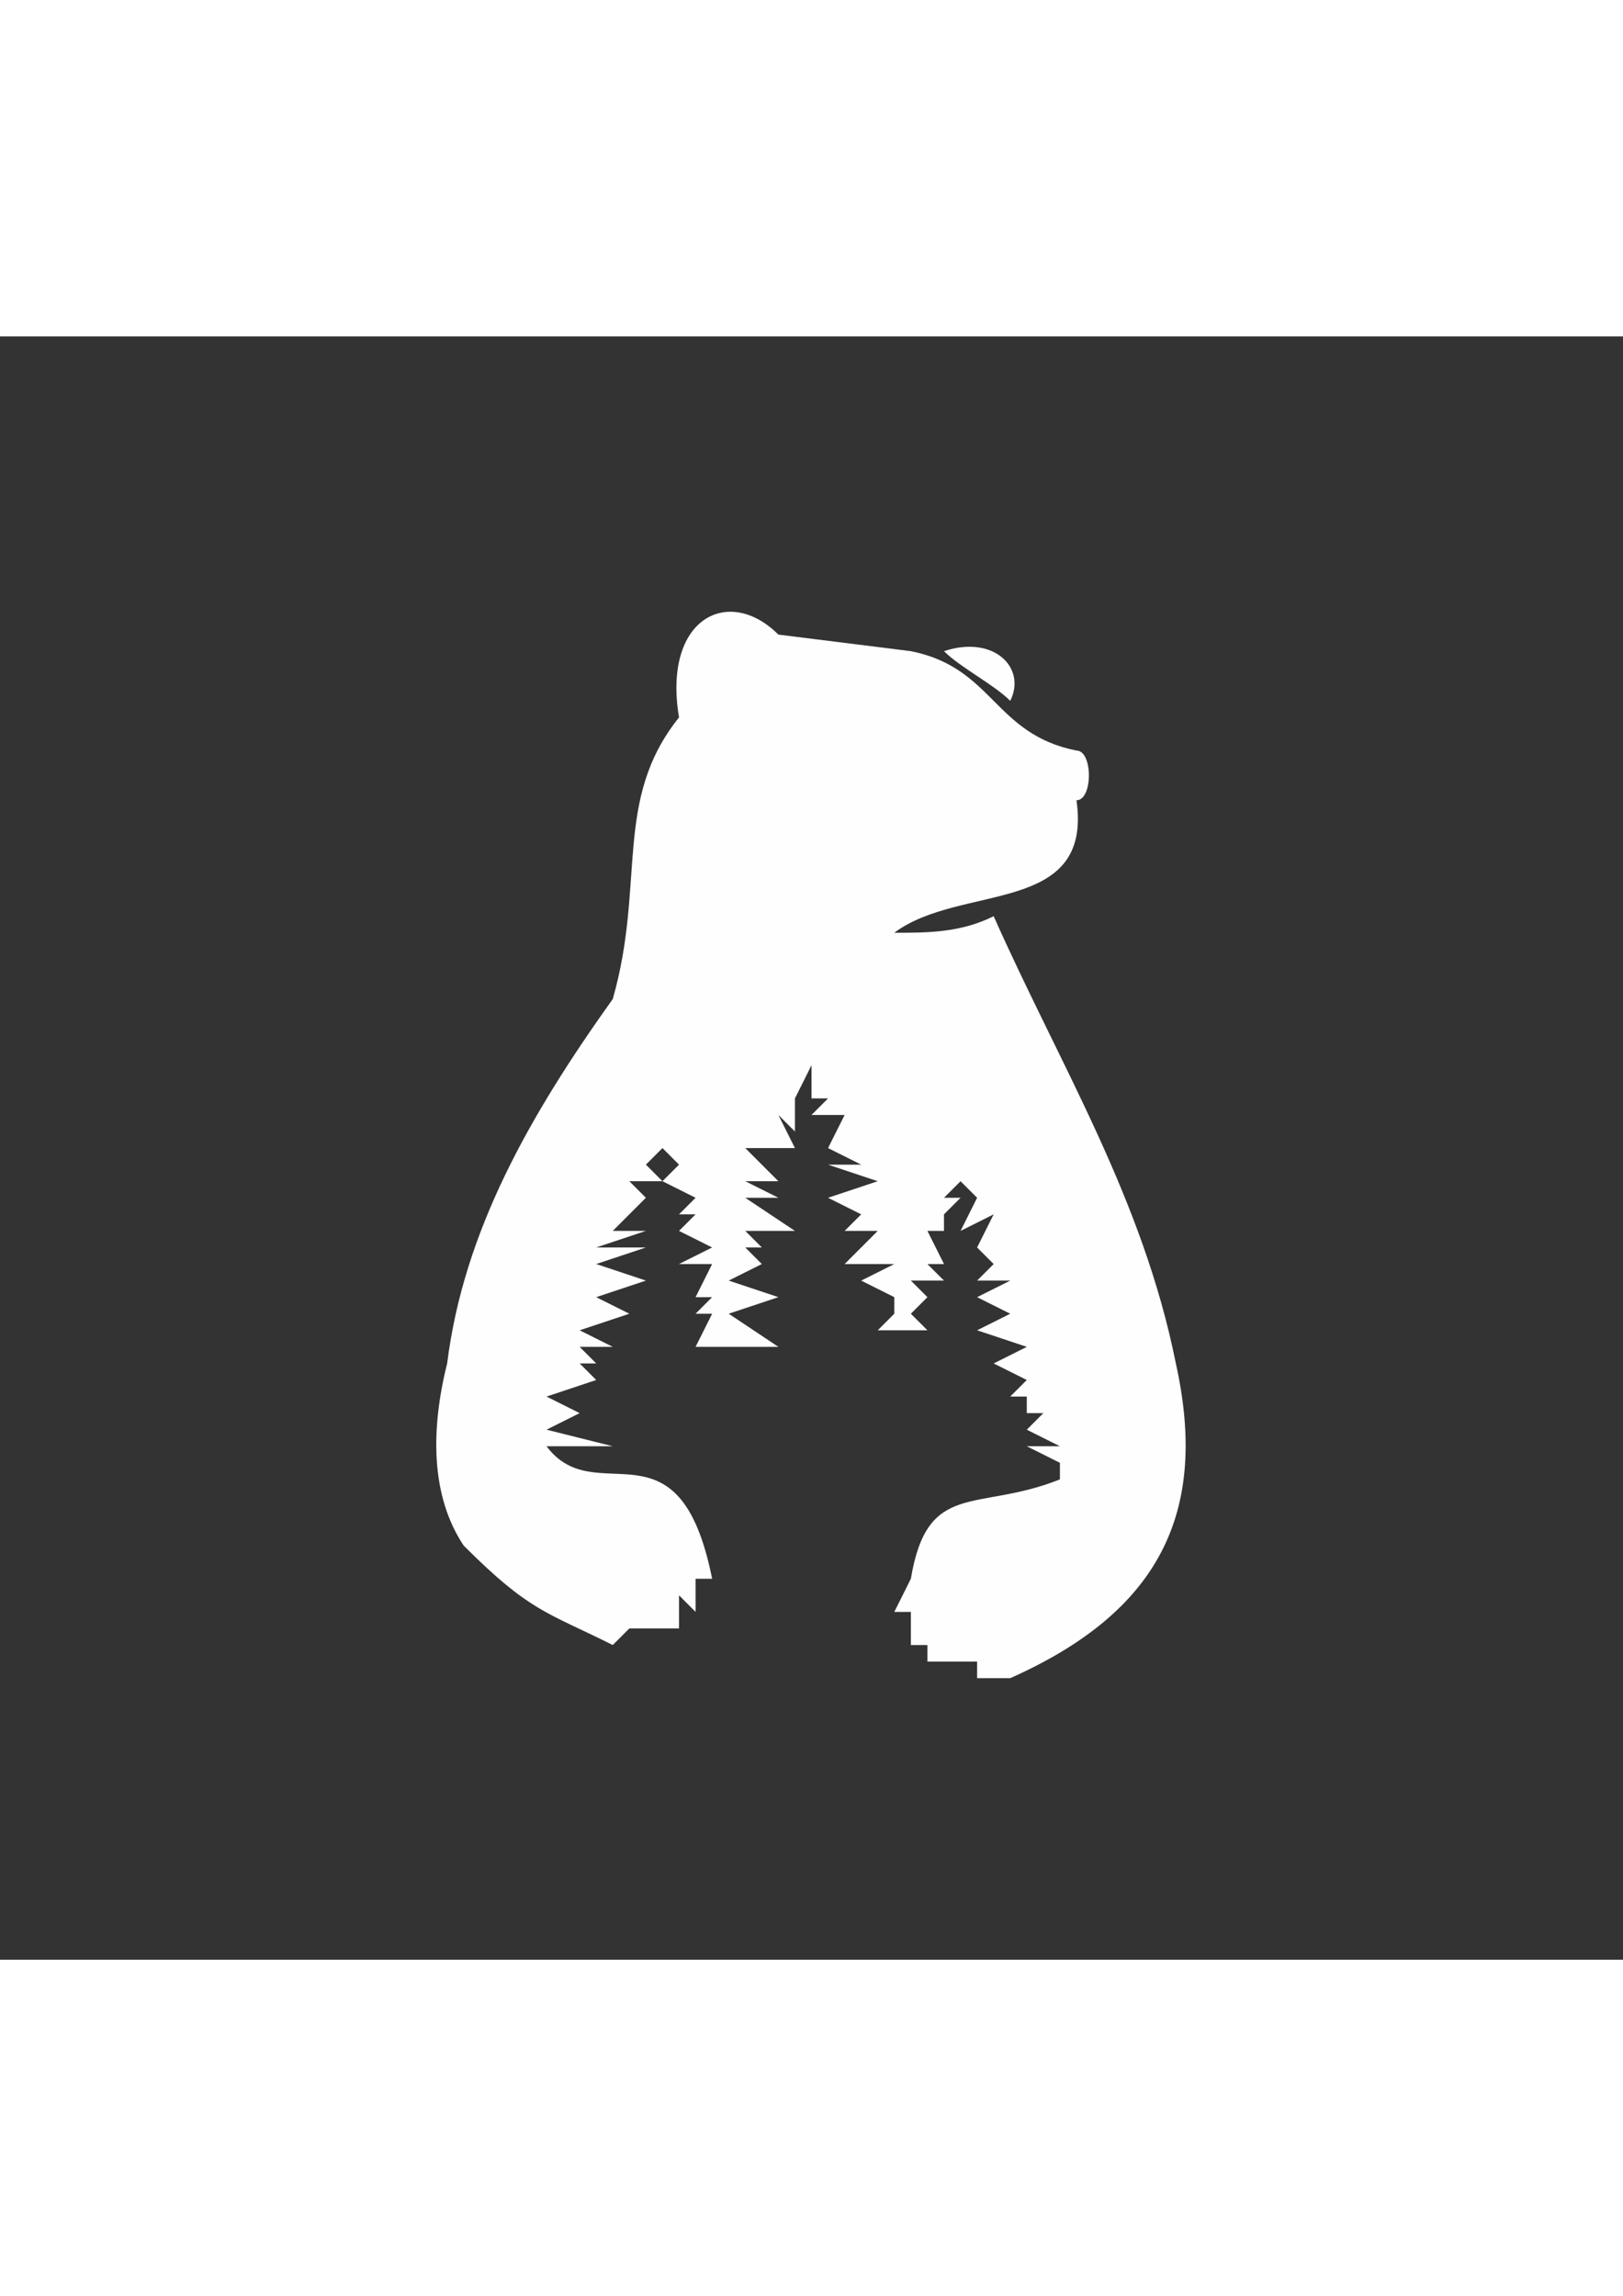 <?xml version="1.0" encoding="UTF-8"?>
<!DOCTYPE svg PUBLIC "-//W3C//DTD SVG 1.1//EN" "http://www.w3.org/Graphics/SVG/1.1/DTD/svg11.dtd">
<!-- Creator: CorelDRAW X7 -->
<svg xmlns="http://www.w3.org/2000/svg" xml:space="preserve" width="2480px" height="3508px" version="1.1" style="shape-rendering:geometricPrecision; text-rendering:geometricPrecision; image-rendering:optimizeQuality; fill-rule:evenodd; clip-rule:evenodd"
viewBox="0 0 98 98"
 xmlns:xlink="http://www.w3.org/1999/xlink">
 <rect x="0" y="0" width="98" height="98" fill="#333333" stroke="none"/>
 <defs>
  <style type="text/css">
   <![CDATA[
    .fil1 {fill:none}
    .fil0 {fill:#FEFEFE}
   ]]>
  </style>
 </defs>
 <g id="Слой_x0020_1">
  <g id="_320235776">
   <g>
    <g>
     <path class="fil0" d="M55 19l-8 -1c-3,-3 -7,-1 -6,5 -4,5 -2,10 -4,17 -5,7 -9,14 -10,22 -1,4 -1,8 1,11 4,4 5,4 9,6l1 -1 2 0 0 0 1 0 0 -2 1 1 0 -2 1 0c-2,-10 -7,-4 -10,-8l4 0 -4 -1 2 -1 -2 -1 3 -1 -1 -1 1 0 -1 -1 2 0 -2 -1 3 -1 -2 -1 3 -1 -3 -1 3 -1 -3 0 3 -1 -2 0 2 -2 -1 -1 2 0 -1 -1 1 -1 0 -1 0 1 1 1 -1 1 2 1 -1 1 1 0 -1 1 2 1 -2 1 2 0 -1 2 1 0 -1 1 1 0 -1 2 5 0 -3 -2 3 -1 -3 -1 2 -1 -1 -1 1 0 -1 -1 3 0 -3 -2 2 0 -2 -1 2 0 -2 -2 3 0 -1 -2 1 1 0 -2 0 0 1 -2 0 1 0 1 1 0 -1 1 2 0 -1 2 2 1 -2 0 3 1 -3 1 2 1 -1 1 2 0 -2 2 3 0 -2 1 2 1 0 1 0 0 -1 1 3 0 -1 -1 1 -1 -1 -1 2 0 -1 -1 1 0 -1 -2 1 0 0 -1 1 -1 -1 0 1 -1 1 1 -1 0 1 0 -1 2 2 -1 -1 2 1 1 -1 1 2 0 -2 1 2 1 -2 1 3 1 -2 1 2 1 -1 1 1 0 0 1 1 0 -1 1 2 1 -2 0 2 1 0 1c-5,2 -8,0 -9,6l-1 2 1 0 0 2 1 0 0 1 1 0 0 0 2 0 0 1 2 0c9,-4 12,-10 10,-19 -2,-10 -7,-18 -11,-27 -2,1 -4,1 -6,1 4,-3 12,-1 11,-8 1,0 1,-3 0,-3 -5,-1 -5,-5 -10,-6l0 0 0 0zm0 0l0 0 0 0z"/>
    </g>
    <path class="fil0" d="M61 22c1,-2 -1,-4 -4,-3 1,1 3,2 4,3z"/>
   </g>
  </g>
  <circle class="fil1" cx="49" cy="49" r="49"/>
 </g>
</svg>
